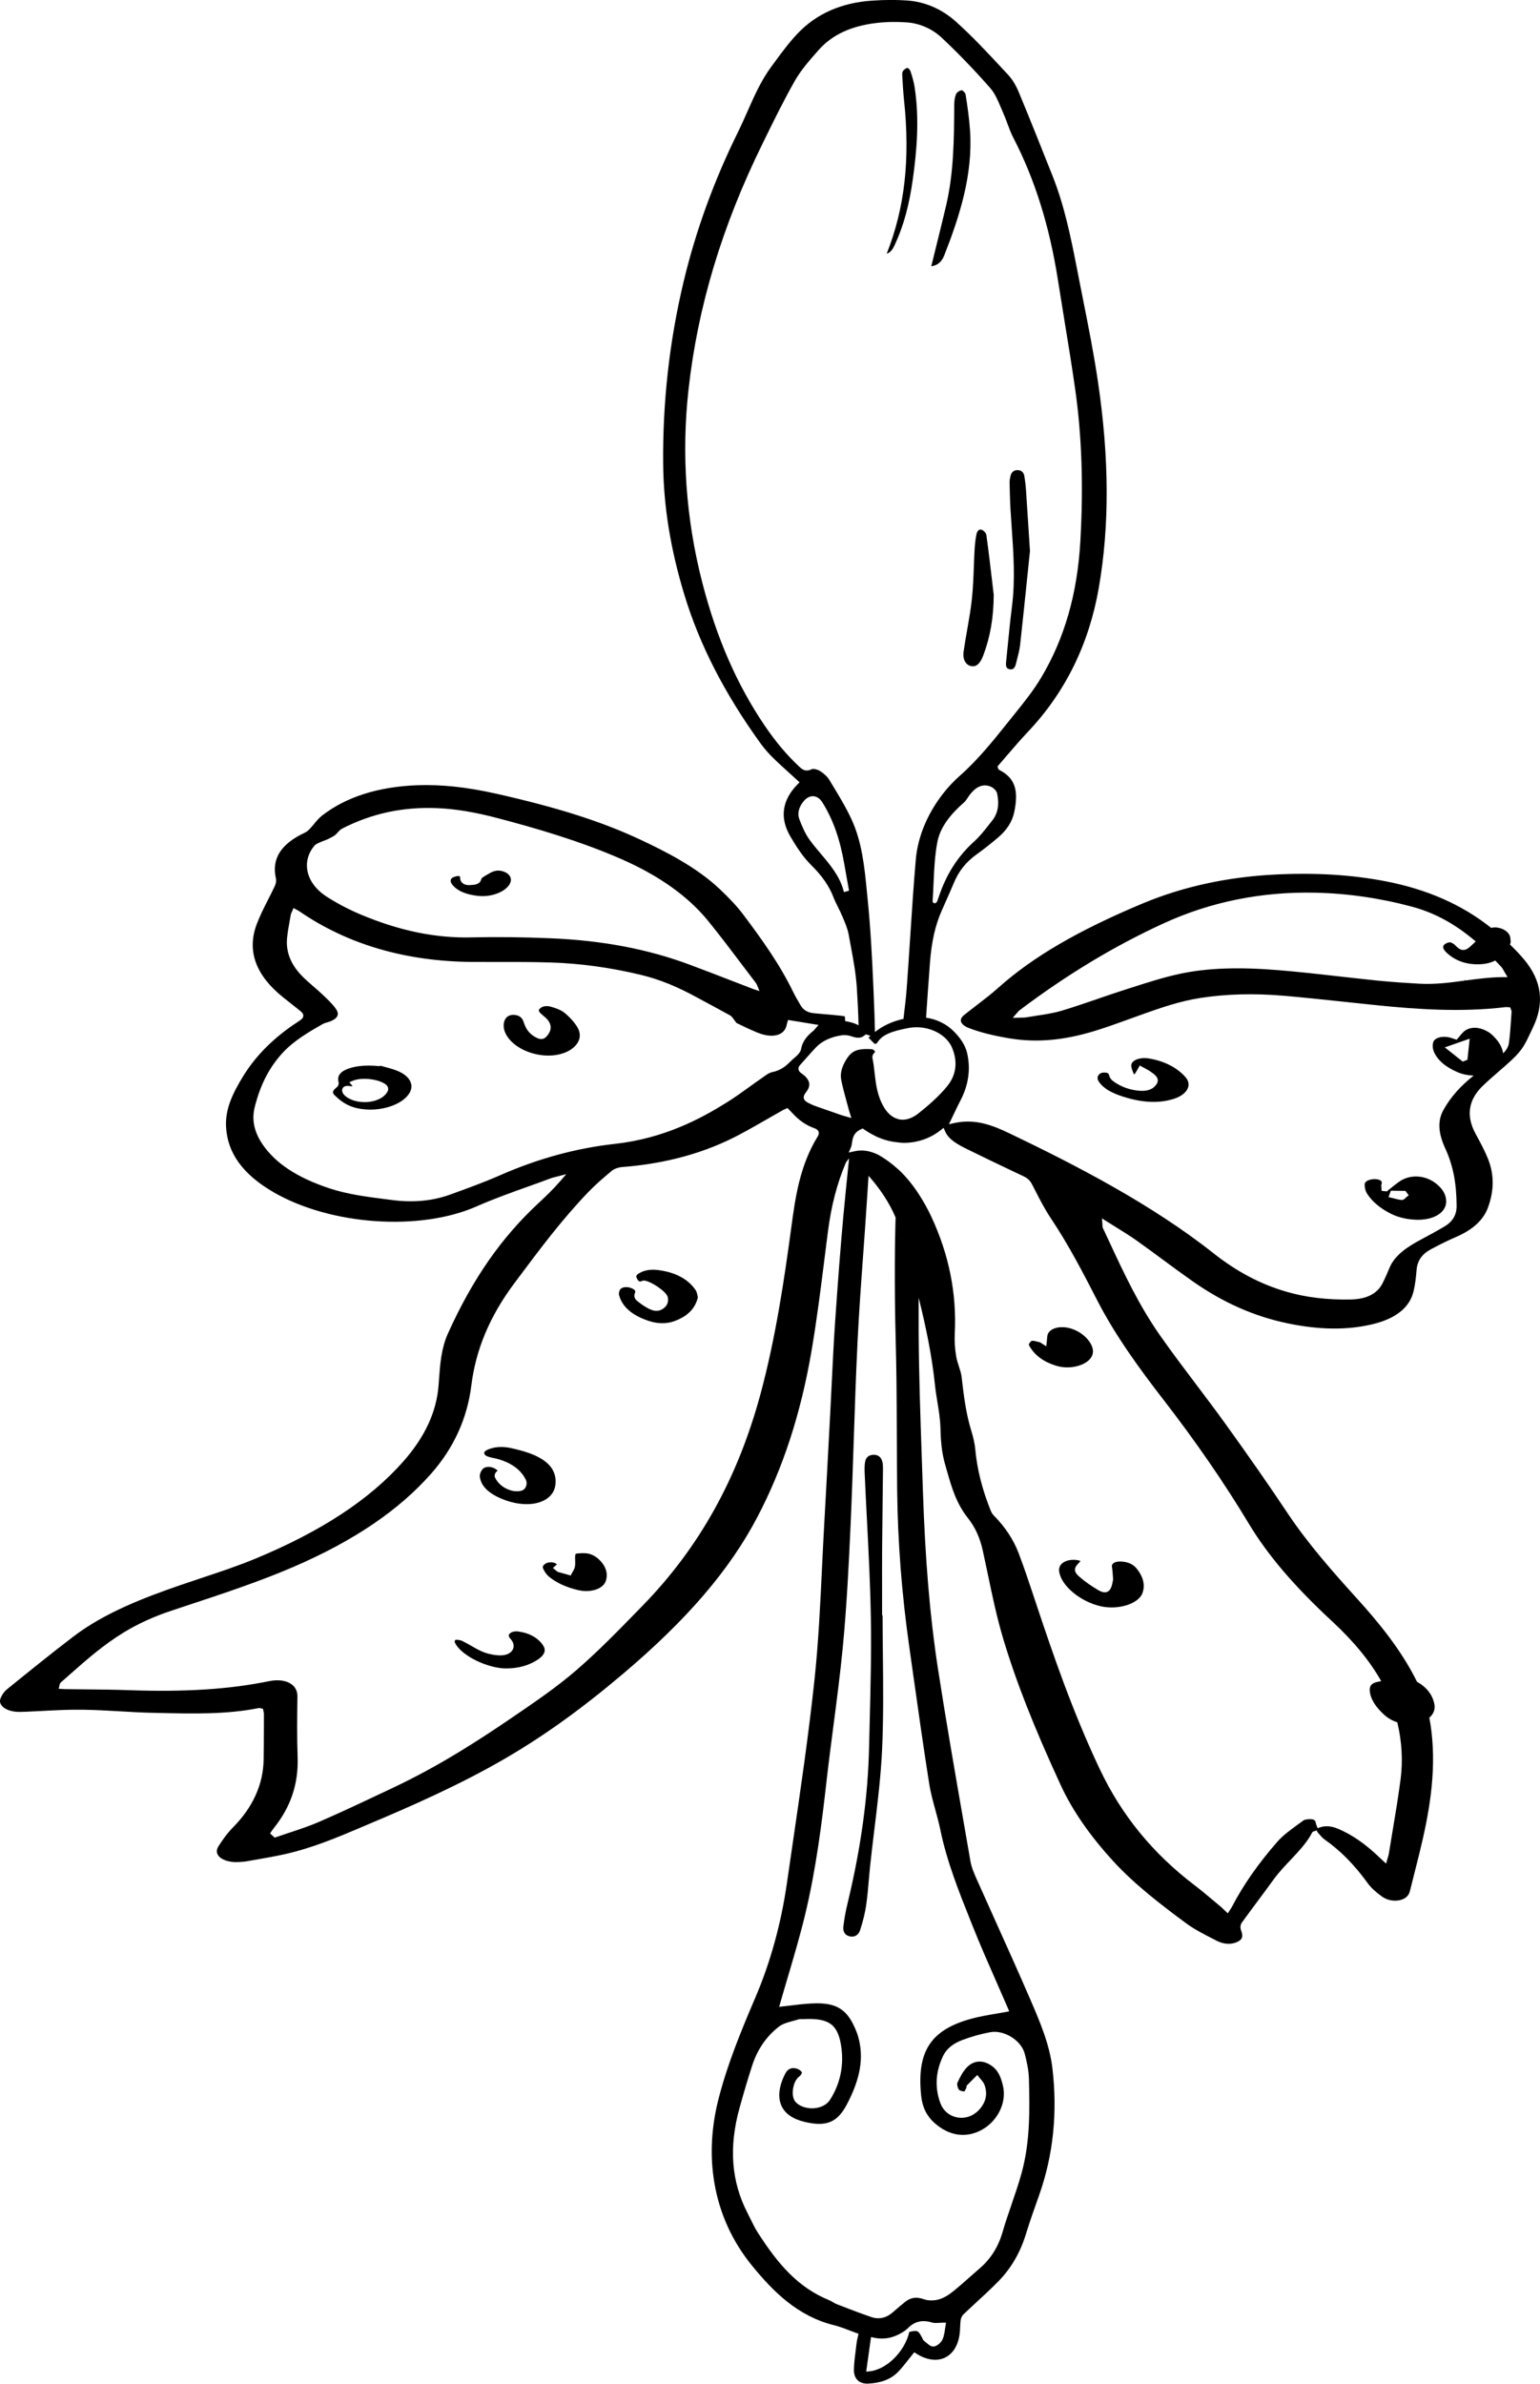 <?xml version="1.0" encoding="UTF-8"?>
<svg id="b" data-name="Layer 2" xmlns="http://www.w3.org/2000/svg" width="141.56" height="219.051" viewBox="0 0 141.56 219.051">
  <g id="c" data-name="Layer 1">
    <g>
      <path d="m89.164,11.942c-.082-1.163-.252-2.307-.407-3.274-.023-.138-.267-.369-.348-.373-.173.006-.45.186-.519.339-.116.257-.173.583-.175,1.029v.079c-.019,3.006-.038,6.116-.743,9.129-.309,1.317-.629,2.606-.966,3.97-.134.538-.268,1.079-.403,1.628.579-.083.96-.405,1.193-.998,1.402-3.571,2.659-7.439,2.369-11.529Z" stroke-width="0"/>
      <path d="m84.073,8.008c-.068-.438-.188-.899-.391-1.496-.038-.113-.209-.265-.269-.273-.118.01-.3.138-.412.293-.082.114-.067.361-.062.442.042.772.083,1.468.157,2.179.581,5.448.076,9.96-1.59,14.166.394-.138.569-.449.747-.828.806-1.728,1.336-3.674,1.671-6.127.334-2.454.612-5.367.149-8.356Z" stroke-width="0"/>
      <g>
        <path d="m92.846,61.506c.192.026.421-.013.538-.495.037-.157.078-.313.119-.471.108-.417.22-.846.268-1.27.246-2.225.474-4.447.695-6.597l.21-2.041-.1-1.549c-.088-1.378-.169-2.676-.259-3.973-.034-.497-.086-.948-.161-1.379-.058-.336-.276-.523-.618-.529h-.014c-.343,0-.559.188-.642.561-.043.198-.083.391-.078.576.018.83.036,1.684.086,2.522.032.535.07,1.071.107,1.605.166,2.369.336,4.819.028,7.244-.168,1.327-.301,2.682-.43,3.992l-.115,1.155c-.05.493.11.616.367.648Z" stroke-width="0"/>
        <path d="m89.261,61.208c.299.066.743.025,1.12-.969.642-1.683.957-3.509.963-5.583l-.143-1.216c-.164-1.408-.335-2.865-.535-4.291-.023-.163-.261-.418-.438-.468-.038-.011-.074-.016-.107-.016-.053,0-.098.012-.14.038-.106.065-.19.219-.227.412-.083.432-.139.893-.166,1.37-.031.534-.052,1.07-.071,1.604-.037.987-.076,2.007-.185,3.006-.102.929-.267,1.867-.426,2.773-.116.658-.237,1.339-.33,2.009-.098.695.176,1.231.686,1.33Z" stroke-width="0"/>
        <path d="m140.09,88.166c-.363-.435-.786-.882-1.286-1.367.022-.074.05-.147.064-.224-.005-.042-.007-.083-.011-.124l-.004-.043c-.008-.13-.017-.251-.05-.36-.13-.419-.634-.754-1.227-.815-.188-.021-.352-.002-.505.035-2.694-2.142-5.898-3.553-9.759-4.293-3.101-.594-6.411-.792-10.124-.607-4.375.221-8.465,1.115-12.156,2.658-5.903,2.467-10.111,4.922-13.242,7.724-.621.557-1.305,1.083-1.968,1.592-.34.259-.651.497-.954.738l-.082.064c-.126.1-.244.192-.322.283-.124.148-.168.294-.132.436.059.232.328.457.719.606,1.046.399,2.204.693,3.759.953,2.474.409,4.96.19,7.835-.688,1.089-.334,2.181-.731,3.145-1.081.408-.148.815-.297,1.223-.442,1.665-.589,3.387-1.199,5.307-1.501,2.381-.373,4.982-.439,7.722-.203,1.856.163,3.741.364,5.562.557l.558.06c.856.091,1.713.182,2.569.269,3.488.352,7.6.645,11.652.158.056-.008.114-.005.167.001l.269.014.06.167c.037.082.074.16.068.259-.019.251-.036.501-.052.75l-.005.06c-.046.683-.092,1.39-.191,2.083-.046.316-.25.641-.526.912-.088-.602-.445-1.192-1.084-1.761-.128-.115-.311-.231-.543-.343-.795-.384-1.59-.312-2.072.187-.109.112-.205.227-.307.351l-.269.315-.37-.122c-.068-.024-.133-.046-.199-.065-.466-.132-.983-.097-1.299.089-.163.095-.263.217-.298.365-.062.262-.041.553.06.801.319.783,1.055,1.429,2.19,1.916.468.202.978.294,1.481.317-1.183.921-2.127,1.976-2.784,3.162-.54.977-.485,2.101.176,3.536.711,1.542,1.031,3.167,1.041,5.273.005.826-.365,1.449-1.133,1.902-.625.369-1.327.758-2.142,1.19-1.147.609-2.387,1.389-2.881,2.57-.211.502-.42.992-.665,1.471-.485.941-1.463,1.435-2.91,1.467-2.183.04-4.129-.191-5.946-.723-2.36-.689-4.541-1.84-6.664-3.52-5.734-4.536-12.692-8.113-18.742-11.015-1.496-.716-3.12-1.384-5.058-.964l-.528.115.235-.489c.056-.115.11-.228.163-.34l.095-.197c.184-.388.359-.754.551-1.119.755-1.438.968-2.91.633-4.377-.161-.706-.599-1.406-1.301-2.081-.149-.143-.306-.273-.47-.391-.256-.186-.533-.335-.822-.46-.034-.015-.067-.032-.101-.047-.278-.113-.571-.194-.874-.251-.053-.01-.106-.019-.159-.027-.017-.003-.034-.006-.052-.009.113-1.675.232-3.35.358-5.043.143-1.911.48-3.422,1.063-4.752.133-.305.268-.609.403-.912.25-.558.498-1.117.732-1.68.443-1.069,1.115-1.917,2.053-2.592.636-.457,1.291-.97,2-1.568.809-.682,1.311-1.466,1.494-2.33.436-2.073.049-3.165-1.376-3.895-.076-.04-.095-.11-.108-.161-.005-.02-.012-.044-.022-.073l-.031-.085.06-.067c.281-.321.561-.647.84-.974.615-.716,1.251-1.455,1.915-2.157,3.412-3.607,5.597-8.045,6.494-13.193.992-5.687.971-11.871-.065-18.907-.382-2.602-.905-5.23-1.412-7.771-.167-.842-.335-1.683-.498-2.526-.61-3.154-1.203-5.986-2.281-8.695-1-2.516-2.034-5.118-3.091-7.661-.275-.659-.604-1.198-.98-1.6l-.605-.65c-1.343-1.442-2.731-2.933-4.225-4.264-1.282-1.144-2.827-1.808-4.47-1.921-.468-.032-.956-.049-1.457-.049-.573,0-1.166.022-1.773.064-2.8.191-5.092,1.203-6.812,3.006-.774.813-1.455,1.736-2.113,2.63l-.298.403c-.947,1.277-1.592,2.736-2.215,4.147-.276.624-.561,1.269-.869,1.893-2.199,4.446-3.884,9.08-5.003,13.772-1.298,5.435-1.928,11.06-1.873,16.717.037,3.909.676,7.848,1.952,12.043,1.4,4.596,3.689,9.06,6.999,13.644.336.466.722.912,1.145,1.325.534.521,1.1,1.032,1.647,1.527.226.204.451.408.676.615l.119.108-.114.114c-1.509,1.498-1.749,3.147-.713,4.898.535.904,1.135,1.843,1.887,2.586,1.01.996,1.665,1.943,2.061,2.977.121.317.279.632.43.935.131.262.267.533.381.809l.067.157c.205.49.419.995.514,1.52.053.289.107.579.161.868.25,1.327.507,2.698.592,4.062.066,1.066.13,2.218.157,3.405-.263-.146-.59-.264-1.031-.347l-.206-.041-.008-.208c-.004-.092-.008-.198-.023-.22-.031-.029-.228-.049-.436-.071-.558-.06-1.118-.109-1.676-.156l-.702-.064c-.57-.05-.98-.282-1.219-.686l-.091-.155c-.215-.363-.436-.736-.619-1.115-1.217-2.521-2.941-4.93-4.625-7.158-.522-.692-1.204-1.427-2.147-2.316-2.1-1.977-4.908-3.42-7.378-4.571-3.51-1.634-7.561-2.921-13.134-4.172-2.723-.612-5.02-.858-7.247-.782-3.613.134-6.566,1.075-8.777,2.793-.274.211-.483.465-.705.732l-.028.035c-.114.137-.229.274-.353.406-.12.128-.271.291-.491.393-2.203,1.026-3.075,2.4-2.664,4.2.062.273-.025.545-.109.724-.194.413-.403.828-.609,1.229l-.023.046c-.373.736-.759,1.498-1.041,2.262-.894,2.424-.062,4.676,2.472,6.693.455.363.911.725,1.37,1.085.306.244.471.375.46.599-.01.226-.2.351-.491.539-2.153,1.4-3.832,3.059-4.993,4.931-1.025,1.656-1.693,3.085-1.62,4.686.112,2.434,1.543,4.415,4.375,6.053,5.249,3.035,13.449,3.602,18.67,1.293,1.512-.669,3.141-1.252,4.717-1.816.737-.264,1.442-.516,2.136-.777.126-.046.261-.078.391-.108l.984-.255-.557.645c-.653.752-1.371,1.437-1.987,2.009-3.434,3.183-6.082,6.995-8.336,11.997-.61,1.349-.717,2.825-.82,4.251l-.035.483c-.188,2.472-1.261,4.781-3.281,7.058-3.079,3.471-7.502,6.374-13.524,8.876-1.598.664-3.308,1.232-4.961,1.782-.642.213-1.283.426-1.92.646-3.456,1.187-7.041,2.581-9.848,4.716-2.084,1.587-4.117,3.234-6.082,4.827l-.048.04c-.256.205-.468.498-.599.826-.086.213-.068.423.052.609.233.364.802.61,1.485.644.221.011.45.002.67-.007h.047c.471-.019.944-.043,1.417-.067l.357-.019c1.135-.059,2.306-.12,3.494-.102,1.106.013,2.233.077,3.323.139l.086.005c1.073.064,2.04.119,3.011.139l.678.016c3.043.07,6.171.14,9.091-.447.08-.019.145.001.188.013.016.005.028.008.043.011l.179.038.034.168c.004.02.008.035.012.05.02.072.04.15.04.238l-.002,1.208c-.002.984-.005,1.997-.023,2.992-.038,2.294-.988,4.396-2.823,6.249-.547.552-.975,1.178-1.321,1.717-.184.287-.206.555-.07.795.251.435.999.713,1.872.669.257-.011.531-.028.794-.073.285-.05.569-.101.855-.15.822-.143,1.754-.305,2.628-.499,2.566-.575,4.855-1.548,7.069-2.488l.797-.339c3.83-1.614,8.291-3.581,12.338-5.933,3.609-2.095,7.08-4.586,10.923-7.841,5.868-4.966,9.785-9.537,12.327-14.39,2.363-4.513,3.991-9.507,4.976-15.272.49-2.871.852-5.771,1.204-8.576l.071-.565c.078-.621.156-1.24.237-1.861.303-2.344.839-4.396,1.639-6.277.035-.08.086-.139.131-.191.017-.019.031-.038.048-.059l.122-.158c-.179,1.728-.364,3.514-.526,5.272-.262,2.88-.508,6.053-.776,9.988-.115,1.695-.199,3.422-.28,5.092-.041.85-.082,1.7-.127,2.55l-.12,2.273c-.144,2.728-.288,5.455-.444,8.183-.082,1.411-.149,2.823-.216,4.234-.162,3.408-.329,6.932-.699,10.38-.535,5.003-1.277,10.07-1.995,14.971-.18,1.225-.359,2.45-.535,3.676-.538,3.729-1.515,7.267-2.905,10.517-1.303,3.046-2.538,6.041-3.36,9.219-.692,2.675-.826,5.301-.4,7.807.483,2.832,1.66,5.406,3.501,7.649,1.907,2.323,4.136,4.587,7.499,5.422.497.122.982.31,1.45.49.222.085.445.17.671.25l.127.046-.029.132c-.017.082-.036.16-.053.235-.036.155-.071.3-.088.442-.026.227-.055.454-.085.682-.077.597-.157,1.215-.169,1.82-.007.402.112.735.346.962.229.222.57.321.94.311,1.22-.059,2.129-.413,2.778-1.084.339-.349.636-.729.952-1.131.145-.186.293-.375.447-.562l.089-.108.115.078c.926.618,1.896.779,2.66.437.746-.334,1.239-1.099,1.387-2.153.031-.217.042-.445.052-.665.008-.208.018-.415.043-.622.02-.169.102-.406.267-.562.4-.382.808-.758,1.215-1.135.67-.616,1.361-1.253,2.005-1.911,1.154-1.179,2-2.636,2.518-4.33.336-1.103.729-2.209,1.109-3.278l.092-.263c1.305-3.661,1.718-7.6,1.231-11.707-.265-2.222-1.173-4.323-2.051-6.356l-.017-.038c-1.01-2.339-2.075-4.701-3.105-6.987-.591-1.311-1.181-2.622-1.765-3.935l-.023-.05c-.232-.526-.473-1.069-.57-1.634-.206-1.196-.414-2.39-.623-3.585-.806-4.631-1.64-9.418-2.369-14.142-.73-4.717-1.169-9.928-1.382-16.396-.032-.994-.067-1.988-.101-2.982-.131-3.763-.265-7.654-.287-11.482-.006-1.068-.004-2.141-.002-3.214.666,2.662,1.228,5.353,1.502,8.035.053.521.139,1.047.222,1.555.122.737.261,1.572.281,2.386.026,1.078.098,2.237.444,3.407l.169.591c.412,1.439.837,2.925,1.904,4.27.674.849,1.113,1.81,1.381,3.027.133.609.262,1.217.389,1.826l.064.306c.412,1.971.837,4.01,1.435,5.997,1.179,3.922,2.802,8.05,5.263,13.383,1.075,2.33,2.66,4.626,4.848,7.017,1.968,2.149,4.488,4.068,6.694,5.697.718.531,1.602.986,2.458,1.425l.336.173c.65.334,1.325.377,1.903.11.463-.213.561-.507.349-1.051-.097-.247-.071-.532.067-.724.439-.606.887-1.209,1.334-1.812l.122-.164c.495-.664.988-1.329,1.471-1.995.453-.625,1.005-1.209,1.54-1.774.752-.796,1.521-1.611,1.988-2.513.031-.062.101-.139.247-.152l.175-.06.076.157c.072.077.14.156.206.235.139.162.271.316.439.433,1.482,1.043,2.747,2.327,3.985,4.039.279.385.714.792,1.297,1.211.46.331,1.088.457,1.635.334.382-.086.672-.28.819-.544.078-.14.118-.301.161-.472h0s.023-.089.023-.089c.078-.301.152-.605.228-.906l.017-.07c.076-.307.152-.615.231-.922.891-3.474,1.744-7.189,1.556-11.052-.049-1.005-.155-1.891-.316-2.712.363-.323.553-.735.472-1.203-.155-.897-.73-1.614-1.607-2.103-1.445-2.954-3.649-5.587-5.456-7.582-2.231-2.462-4.565-5.1-6.429-7.895-1.694-2.54-3.568-5.234-5.732-8.237-.832-1.156-1.699-2.307-2.665-3.585-1.12-1.483-2.277-3.015-3.347-4.543-1.962-2.802-3.342-5.771-4.677-8.642-.193-.417-.378-.815-.565-1.211-.04-.088-.04-.166-.04-.234-.001-.059-.002-.091-.005-.13l-.037-.521.443.281c.307.197.61.383.904.565.575.357,1.227.76,1.819,1.179.792.562,1.56,1.126,2.408,1.753.93.687,1.843,1.358,2.781,2.016,2.77,1.94,5.604,3.197,8.666,3.842,2.968.623,5.55.648,7.899.076,2.115-.519,3.369-1.536,3.722-3.024.154-.636.221-1.309.28-1.998.071-.798.503-1.417,1.285-1.838.84-.454,1.604-.827,2.334-1.143,1.563-.675,2.526-1.568,2.947-2.73.568-1.57.564-3.031-.011-4.465-.295-.74-.699-1.484-1.09-2.203l-.048-.09c-.888-1.634-.669-3.112.652-4.392.448-.433.926-.849,1.457-1.31l.073-.064c.367-.318.746-.647,1.101-.977.495-.463.838-.852,1.077-1.226.267-.415.479-.868.683-1.305l.035-.074c.06-.13.121-.259.184-.388,1.096-2.263.832-4.32-.809-6.287Zm-1.974,1.628c-1.183.012-2.322.164-3.423.312l-.064-.146.02.152c-1.347.182-2.742.369-4.184.287-1.081-.062-2.497-.151-3.883-.292-1.097-.112-2.21-.238-3.292-.36l-.14-.016c-1.85-.209-3.747-.423-5.615-.576-3.695-.307-6.574-.2-9.064.331-1.489.319-2.922.779-4.31,1.223l-.672.215c-.852.27-1.706.563-2.531.848l-.037.013c-1.083.372-2.203.756-3.336,1.097-.73.216-1.532.339-2.307.456-.322.049-.642.098-.958.154-.126.022-.259.024-.394.022l-.833.019.474-.541c.049-.059.086-.104.144-.146,4.365-3.29,8.699-5.903,13.248-7.992,4.326-1.988,9.036-2.929,13.949-2.82,2.982.066,5.981.502,8.912,1.293,2.644.714,4.5,2.067,5.832,3.186-.172.167-.347.331-.51.477-.571.514-.953.328-1.382-.132-.116-.126-.367-.265-.479-.265-.199.001-.443.13-.522.219-.079.086-.264.292.233.75.814.755,1.864,1.111,3.115,1.044.489-.023.944-.145,1.343-.334l.017.018c.17.181.341.364.517.544.11.116.179.245.24.359.032.06.07.126.114.199l.241.4-.465.002Zm-3.226,7.594l-.431.168-1.65-1.306,2.286-.8-.205,1.938Zm-43.689-21.976c-.103.128-.205.259-.307.39-.405.515-.821,1.048-1.317,1.496-1.521,1.371-2.593,3.041-3.278,5.107-.048.145-.101.291-.157.433-.026.065-.078.097-.109.118l-.077.062-.193-.073-.036-.119c.038-.551.062-1.095.086-1.638.055-1.257.113-2.556.351-3.809.303-1.593,1.534-2.831,2.435-3.623.14-.124.249-.286.363-.459.077-.115.154-.232.241-.337.587-.716,1.189-.941,1.844-.682.249.097.552.369.611.639.219,1.023.068,1.839-.456,2.495Zm-13.625,6.567l-.041-.15c-.355-1.324-1.234-2.365-2.084-3.371-.339-.401-.689-.815-1.004-1.244-.424-.577-.711-1.255-.958-1.899-.215-.562-.07-1.16.42-1.728.237-.273.521-.42.807-.42.02,0,.042,0,.064.002.311.024.599.222.809.559.976,1.554,1.617,3.354,2.018,5.667.095.544.192,1.088.289,1.63l.149.825-.469.128Zm.688-6.706c-.514-1.108-1.168-2.184-1.801-3.224l-.225-.372c-.18-.297-.484-.589-.856-.822-.25-.155-.628-.235-.774-.164-.532.257-.826.05-1.124-.225-1.139-1.06-2.184-2.299-3.195-3.79-2.557-3.77-4.436-8.082-5.745-13.185-1.489-5.805-1.913-11.746-1.258-17.659.843-7.618,3.067-15.016,6.8-22.615l.247-.504c.863-1.759,1.755-3.577,2.745-5.31.545-.957,1.3-1.815,2.03-2.646l.122-.138c1.237-1.409,2.981-2.229,5.332-2.506.896-.107,1.84-.125,2.806-.054,1.19.089,2.328.592,3.208,1.418,1.506,1.415,3,2.967,4.442,4.607.433.495.699,1.121.954,1.728.073.172.145.345.222.513.15.333.277.678.401,1.013.158.431.322.876.535,1.286,1.994,3.847,3.342,8.148,4.123,13.15.191,1.217.39,2.435.588,3.652.335,2.048.681,4.166.98,6.255.621,4.334.779,8.938.485,14.074-.277,4.817-1.451,8.905-3.591,12.499-.717,1.208-1.624,2.333-2.502,3.422l-.546.68c-1.351,1.689-2.747,3.436-4.434,4.93-1.361,1.205-2.467,2.731-3.201,4.416-.462,1.065-.755,2.19-.848,3.254-.208,2.402-.367,4.849-.522,7.217-.102,1.562-.204,3.125-.319,4.687-.056.753-.148,1.513-.235,2.247-.02.172-.038.348-.059.522-.003,0-.006,0-.008.002-1.052.238-1.907.643-2.616,1.211-.024-1.313-.078-2.624-.134-3.91l-.018-.421c-.109-2.521-.25-5.224-.522-7.911l-.068-.69c-.219-2.229-.444-4.536-1.419-6.633Zm-49.393,2.472c.124-.154.319-.239.508-.322l.046-.019c.03-.013.061-.026.09-.04.096-.046.194-.08.294-.116.079-.028.16-.056.233-.09.202-.092.402-.194.615-.316.088-.048.161-.113.216-.163.049-.046.096-.098.142-.149.133-.15.265-.299.466-.402,2.711-1.379,5.556-1.993,8.686-1.864,1.67.066,3.447.36,5.595.923,3.267.86,7.519,2.067,11.432,3.794,3.413,1.504,6.065,3.398,7.882,5.627,1.06,1.3,2.075,2.644,3.055,3.941l.042.056c.431.571.862,1.142,1.298,1.711.059.077.094.156.112.199l.231.559-.546-.175c-.61-.234-1.213-.467-1.816-.701-1.317-.509-2.678-1.035-4.04-1.543-3.845-1.436-8.025-2.232-12.774-2.431-2.582-.108-4.93-.136-7.177-.084-3.383.098-6.757-.607-10.312-2.103-1.081-.455-2.121-1-3.094-1.621-1.014-.647-1.657-1.522-1.808-2.462-.127-.783.089-1.548.627-2.209Zm17.051,30.275c-1.43.628-2.959,1.183-4.439,1.719l-.114.041c-1.118.407-2.335.613-3.62.613-.551,0-1.119-.038-1.689-.114l-.629-.08c-1.729-.221-3.512-.449-5.186-1.008-2.916-.972-4.909-2.282-6.093-4.006-.791-1.155-1.032-2.283-.737-3.452.531-2.103,1.371-3.713,2.645-5.066.959-1.02,2.256-1.796,3.613-2.566.124-.07.257-.109.406-.151l.06-.017c.474-.138.797-.358.886-.603.062-.175.016-.378-.138-.605-.282-.417-.705-.82-1.113-1.21l-.112-.106c-.246-.235-.514-.466-.776-.693l-.041-.035c-.366-.317-.744-.645-1.084-.993-1.03-1.051-1.492-2.216-1.375-3.464.05-.533.145-1.065.238-1.579.037-.203.071-.39.103-.58.014-.092.054-.173.089-.244l.167-.376.343.188c.073.037.126.066.173.097,4.433,3.053,9.782,4.622,15.903,4.667.804.006,1.611.007,2.418.004,1.476-.005,3.148-.004,4.785.047,2.723.082,5.517.465,8.302,1.137,1.704.409,3.333,1.07,5.283,2.141.414.226.832.45,1.25.675l.208.112c.483.259.965.52,1.442.785.16.089.255.226.324.325.034.047.054.078.079.106.038.046.073.095.108.145.05.072.089.127.132.149.51.251,1.189.579,1.902.872.827.34,1.596.375,2.105.094.313-.173.514-.462.579-.837.01-.059.028-.115.042-.161l.076-.263,2.805.46-.31.357c-.037.049-.091.12-.169.182-.658.521-1.025,1.064-1.121,1.66-.036.219-.182.397-.318.547-.084.097-.184.179-.28.259-.073.061-.137.113-.193.168l-.109.107c-.439.432-.893.878-1.768,1.059-.268.055-.508.228-.74.396l-.178.127c-.373.256-.736.517-1.099.779l-.067.048c-.633.456-1.348.974-2.089,1.436-2.417,1.507-5.769,3.302-10.277,3.803-3.596.401-7.063,1.349-10.6,2.902Zm29.252-3.598c-1.672,2.689-2.079,5.716-2.438,8.386-.629,4.656-1.418,10.058-2.824,15.275-2.097,7.77-5.639,14.134-10.828,19.454l-.466.479c-1.776,1.824-3.611,3.71-5.64,5.467-1.753,1.519-3.793,2.911-5.765,4.257l-.203.138c-3.003,2.047-6.644,4.411-10.892,6.412l-1.129.532c-1.845.872-3.754,1.772-5.682,2.608-.863.376-1.831.694-2.684.976l-.124.04c-.367.122-.736.244-1.097.372l-.148.052-.429-.387.188-.275c.055-.079.098-.143.149-.205,1.564-1.941,2.283-4.08,2.196-6.537-.065-1.809-.042-3.64-.02-5.411v-.175c.007-.427-.157-.79-.473-1.051-.48-.395-1.252-.519-2.118-.341-3.638.749-7.693,1.01-12.8.833-1.396-.05-2.835-.065-4.104-.077-.624-.006-1.25-.012-1.874-.022-.04-.001-.077-.004-.12-.006l-.457-.029.08-.31c.008-.071.022-.186.12-.271.275-.239.546-.479.818-.72,1.514-1.34,3.079-2.724,4.985-3.885,1.291-.785,2.746-1.449,4.326-1.974l1.454-.483c3.297-1.09,6.705-2.217,9.847-3.574,5.524-2.39,9.65-5.189,12.617-8.556,2.073-2.354,3.314-5.077,3.687-8.095.409-3.315,1.708-6.398,3.974-9.423l.421-.562c1.95-2.608,3.967-5.304,6.373-7.804.651-.676,1.381-1.3,2.135-1.933.221-.186.603-.324.974-.354,3.997-.304,7.61-1.301,10.742-2.964.951-.504,1.875-1.036,2.77-1.55l.375-.215c.295-.169.591-.337.888-.505.04-.022.08-.041.134-.064l.275-.125.265.276c.089.09.174.178.257.267.588.629,1.196,1.041,1.91,1.298.163.056.36.148.427.342.046.128.022.27-.071.419Zm2.455-1.86c-.109-.03-.197-.055-.281-.084-.7-.241-1.399-.485-2.097-.732l-.083-.029c-.213-.074-.419-.146-.61-.24-.353-.169-.607-.292-.668-.535-.055-.228.092-.426.25-.638.198-.267.279-.527.24-.772-.05-.303-.286-.603-.698-.89-.072-.05-.263-.182-.285-.394-.019-.18.086-.316.168-.402.19-.205.373-.414.557-.623l.094-.107c.253-.286.514-.582.788-.867.57-.597,1.388-.975,2.429-1.121.245-.026.581.012.842.106.249.091.464.132.652.125.174-.006.324-.051.45-.142l.185-.133.018.019-.011-.06.445.142-.179.175.557.562c.022.004.029-.004.046-.004.105.004.158-.031.205-.107.158-.261.393-.491.659-.647.462-.272,1.028-.448,1.639-.578.325-.07.643-.146,1.007-.174.379-.03.755-.003,1.114.069,1.114.223,2.064.895,2.447,1.786.552,1.294.397,2.525-.447,3.556-.61.749-1.407,1.505-2.407,2.304-.088.07-.166.138-.257.209-.58.45-1.165.633-1.731.532-.026-.005-.051-.019-.077-.025-.514-.122-.97-.484-1.319-1.066-.63-1.049-.755-2.13-.875-3.176l-.013-.107-.029-.255c-.03-.252-.06-.511-.109-.766l-.017-.082c-.039-.157-.11-.468.205-.694.005-.003.006-.008.011-.011-.002-.007-.008-.016-.01-.023-.014-.039-.031-.082-.056-.127-.012-.011-.095-.059-.134-.083l-.06-.035c-.542-.034-.947-.021-1.271.055-.521.122-.833.411-1.157.95-.401.666-.54,1.268-.425,1.839.132.658.316,1.328.477,1.919.074.27.148.54.219.809.013.052.029.103.049.167l.18.583-.625-.179Zm9.302,111.063c-.026.139-.047.277-.066.413-.047.33-.091.641-.221.933-.134.303-.522.651-.838.664h-.019c-.231,0-.436-.176-.634-.348-.074-.064-.149-.127-.222-.179-.056-.042-.08-.098-.097-.136-.418-.825-.436-.855-1.246-.686-.427,1.86-2.171,3.548-3.779,3.64l-.186.011.444-3.174.163.037c1.094.253,2.053.034,3.085-.712l.012-.061.073-.016c.613-.68,1.366-.868,2.3-.576.17.052.385.04.635.024.137-.008.285-.017.444-.017h.186l-.035.182Zm-1.521-49.722c.128.806.349,1.615.564,2.398.167.607.339,1.237.467,1.863.591,2.88,1.7,5.657,2.772,8.343l.22.551c.682,1.71,1.437,3.426,2.168,5.086.329.748.658,1.496.981,2.245.053.121.102.243.113.27l.072.173-.185.036c-.353.067-.707.127-1.06.187-.746.127-1.518.258-2.247.459-3.734,1.025-5.023,3.012-4.598,7.089.108,1.04.51,1.855,1.228,2.491,1.329,1.178,2.845,1.412,4.278.664,1.513-.794,2.378-2.546,2.012-4.076-.154-.646-.355-1.315-.953-1.779-.796-.616-1.658-.606-2.31.024-.403.391-.676.935-.92,1.46-.062.136,0,.441.131.638.058.086.295.166.486.166.01,0,.019-.001.028-.001.007-.017.077-.148.115-.219.023-.044.046-.086.068-.125-.008-.07-.014-.151.048-.216.234-.243.473-.48.712-.717l.235-.233.106.14c.055.072.116.143.178.213.149.17.303.347.381.561.309.846.116,1.657-.555,2.344-.539.551-1.298.788-2.017.63-.699-.15-1.243-.628-1.492-1.311-.525-1.436-.437-2.895.261-4.338.316-.653.906-1.133,1.804-1.467.834-.31,1.681-.546,2.516-.7,1.27-.238,2.845.736,3.173,1.958.172.646.372,1.498.393,2.364.061,2.65.131,5.652-.657,8.553-.271.999-.615,1.995-.946,2.961-.283.825-.576,1.678-.822,2.527-.397,1.375-1.09,2.47-2.115,3.348-.299.258-.595.52-.891.782-.49.435-.998.884-1.518,1.305-.466.378-.893.622-1.306.746-.455.136-1.005.134-1.395-.004-.684-.245-1.219-.169-1.729.238-.346.274-.684.568-1.012.852l-.133.116c-.412.358-.863.54-1.33.54-.206,0-.415-.036-.625-.108-.966-.329-1.933-.701-2.868-1.063l-.313-.121c-.133-.05-.253-.122-.37-.193-.103-.062-.202-.121-.304-.162-2.907-1.178-4.734-3.336-6.584-6.214-.263-.409-.478-.85-.686-1.276-.09-.184-.179-.367-.273-.547-1.489-2.895-1.725-6.053-.723-9.655.441-1.587.8-2.791,1.165-3.904.483-1.473,1.305-2.668,2.446-3.551.352-.274.82-.4,1.273-.521.169-.046.34-.091.502-.145.121-.038.247-.037.363-.032.049.002.098.002.148,0,2.376-.112,3.194.509,3.471,2.688.216,1.698-.154,3.34-1.07,4.751-.275.424-.82.706-1.456.754-.675.048-1.334-.172-1.702-.586-.199-.225-.287-.619-.239-1.083.054-.533.276-1.016.563-1.228.149-.11.275-.307.264-.379-.013-.085-.179-.249-.365-.327-.469-.193-.904-.061-1.126.354-.612,1.138-.75,2.209-.389,3.015.324.725,1.041,1.226,2.127,1.486,1.987.474,3.006.061,3.879-1.588,1.274-2.414,1.593-4.354,1.036-6.291-.04-.139-.094-.276-.146-.412-.754-1.919-1.67-2.605-3.628-2.605-.172,0-.351.005-.538.016-.663.036-1.313.114-1.944.191-.264.031-.522.062-.767.089l-.227.024.062-.219c.235-.827.483-1.662.731-2.502.549-1.858,1.118-3.781,1.582-5.704,1.018-4.21,1.549-8.512,1.967-12.212.196-1.734.425-3.492.647-5.192.309-2.364.628-4.809.86-7.219.366-3.829.556-7.674.718-11.284.116-2.587.204-5.22.289-7.766.098-2.931.2-5.962.345-8.941.132-2.722.331-5.484.526-8.155.113-1.57.227-3.141.328-4.712.053-.82.107-1.639.161-2.458,1.051,1.18,1.899,2.453,2.486,3.827-.005.202-.011.412-.017.613-.067,2.48-.059,4.972-.044,6.864.01,1.301.042,2.624.072,3.905.028,1.155.055,2.31.068,3.466.019,1.788.028,3.577.035,5.364.007,1.59.013,3.179.029,4.767.047,4.752.423,9.633,1.118,14.509l.365,2.58c.461,3.268.939,6.646,1.462,9.961Zm21.478-35.353c2.988,3.855,5.646,7.71,7.899,11.457,1.744,2.904,4.186,5.764,7.684,9.003,1.981,1.836,3.46,3.646,4.491,5.478l-.313.063c-.558.11-.779.36-.737.837.065.725.502,1.447,1.337,2.204.353.321.763.538,1.195.686.414,1.737.526,3.499.297,5.257-.211,1.604-.481,3.227-.743,4.796l-.032.19c-.102.611-.204,1.221-.303,1.832-.016.095-.042.185-.076.3-.017.054-.036.115-.056.186l-.118.419-.818-.762c-.741-.686-1.762-1.556-3.096-2.21-.68-.334-1.352-.615-2.144-.364l-.245.078-.084-.241c-.006-.018-.013-.032-.019-.047-.023-.054-.044-.109-.052-.176-.024-.217-.144-.33-.378-.355-.31-.032-.66.032-.756.106-.155.115-.315.229-.473.345-.695.503-1.413,1.024-1.926,1.609-1.776,2.033-3.142,3.99-4.177,5.981-.03.061-.071.124-.125.203l-.258.405-.401-.382c-.096-.095-.176-.174-.265-.246-.223-.186-.443-.37-.662-.553-.52-.437-1.107-.933-1.702-1.384-3.868-2.945-6.727-6.44-8.738-10.686-2.458-5.19-4.251-10.397-5.876-15.286l-.174-.523c-.442-1.329-.898-2.702-1.415-4.057-.477-1.241-1.239-2.396-2.268-3.435-.163-.164-.251-.352-.309-.496-.777-1.941-1.235-3.771-1.403-5.596-.047-.501-.164-1.047-.37-1.719-.497-1.611-.688-3.243-.873-4.821l-.013-.119c-.036-.312-.144-.644-.249-.963-.088-.269-.198-.605-.252-.932-.119-.729-.162-1.43-.128-2.083.19-3.664-.534-7.275-2.151-10.732-.348-.744-.713-1.388-1.096-1.987-.567-.887-1.183-1.655-1.907-2.338-.049-.046-.108-.088-.158-.133-.415-.372-.885-.731-1.42-1.065-.36-.226-.705-.368-1.052-.46-.475-.126-.951-.144-1.462-.031l-.407.091-.095.021.122-.287.079-.186c.058-.137.082-.283.107-.46.06-.405.136-.905.843-1.219l.14-.06.122.088c.216.155.436.282.656.408.776.443,1.584.697,2.438.779.169.016.335.044.508.046h.089c.521.001,1.002-.079,1.466-.208.662-.185,1.283-.49,1.883-.959l.27-.213.136.317c.341.808,1.282,1.274,2.112,1.684,1.377.681,2.799,1.358,4.173,2.012l.962.456c.438.209.632.496.774.776l.2.391c.454.89.923,1.809,1.502,2.677,1.671,2.502,2.993,5.075,4.272,7.561,1.692,3.294,3.992,6.415,6.018,9.033Z" stroke-width="0"/>
        <path d="m81.128,148.444h-.043l-.002-2.057c-.002-1.411-.005-2.821.005-4.232.01-1.401.026-2.803.044-4.206.012-.981.024-1.962.034-2.941.002-.216,0-.465-.059-.686-.108-.42-.373-.632-.789-.632h-.028c-.414.008-.686.228-.762.617-.07.343-.061.708-.046,1.084.061,1.395.133,2.79.205,4.186.151,2.959.31,6.02.363,9.033.056,3.166-.025,6.386-.103,9.5-.02.813-.041,1.626-.059,2.438-.103,4.562-.746,9.237-1.962,14.29-.202.839-.329,1.536-.4,2.192-.038.353.035.797.598.914.638.125.876-.37.946-.592.281-.882.457-1.618.556-2.317.106-.743.172-1.507.235-2.244.038-.445.077-.891.124-1.335.119-1.125.258-2.267.393-3.371.292-2.394.593-4.871.706-7.31.133-2.893.102-5.844.072-8.699-.013-1.211-.026-2.423-.028-3.634Z" stroke-width="0"/>
        <path d="m46.192,137.763c1.48.6,2.994.617,3.951.041.534-.317.85-.795.914-1.379.145-1.351-.702-2.317-2.593-2.952-.441-.146-.928-.277-1.489-.4-.686-.15-1.317-.136-1.875.043-.627.199-.598.37-.585.453.04.222.407.322.78.405l.124.024c.064.011.131.024.197.041,1.365.355,2.283,1.02,2.733,1.976.131.28.041.741-.273.915-.257.144-.749.136-1.078.042-.69-.196-1.204-.605-1.489-1.184-.107-.215.016-.478.196-.605.018-.013.032-.025.042-.034-.018-.023-.054-.059-.124-.11-.206-.154-.467-.241-.714-.241-.245,0-.453.084-.569.232-.169.216-.256.472-.231.683.103.843.804,1.533,2.083,2.052Z" stroke-width="0"/>
        <path d="m63.928,118.532c-.708-1.016-1.876-1.63-3.472-1.824h-.001c-.695-.088-1.318.037-1.791.352-.185.124-.244.24-.052.539.101.157.193.217.444.102.098-.041.186-.022.237-.011.563.083,1.973.986,2.094,1.526.106.486-.121.915-.61,1.148-.515.247-1.034-.037-1.311-.191-.37-.204-.69-.455-.954-.674-.175-.146-.247-.421-.164-.627.048-.114.058-.199.029-.261-.024-.055-.109-.161-.411-.265-.126-.043-.264-.066-.397-.066-.264,0-.487.089-.57.228-.096.162-.133.351-.096.492.279,1.085,1.207,1.892,2.759,2.396.815.265,1.624.269,2.333.008,1.205-.443,1.891-1.133,2.156-2.172-.012-.05-.024-.107-.035-.164-.034-.175-.072-.375-.186-.538Z" stroke-width="0"/>
        <path d="m47.69,149.931c-.371-.055-.686.022-.851.208-.065.074-.163.184.094.472.274.303.352.648.214.95-.158.351-.587.561-1.147.561h-.04c-.532-.01-1.132-.137-1.611-.339-.375-.16-.716-.357-1.046-.546-.289-.166-.556-.319-.831-.45-.143-.067-.37-.098-.509-.098-.05,0-.089.005-.108.012-.036.019-.077.157-.053.214.444,1.06,2.566,2.221,4.365,2.392,1.28.078,2.473-.227,3.365-.868.842-.603.473-1.119.353-1.289-.473-.663-1.232-1.083-2.196-1.216Z" stroke-width="0"/>
        <path d="m54.117,142.779c-.366-.085-.82-.046-1.173-.005-.002.01-.064.096-.07.145-.017.138-.012.287-.006.445.006.178.012.371-.012.562-.026.197-.127.367-.209.503l-.018.032c-.025.043-.05.086-.072.128l-.094.194-.625-.175c-.174-.048-.347-.097-.52-.148-.085-.025-.14-.076-.185-.115-.022-.022-.04-.037-.064-.056l-.247-.202.243-.206c.098-.083.122-.128.127-.139-.01.013-.037-.025-.11-.07-.109-.066-.274-.104-.451-.104-.174,0-.34.037-.455.102-.243.143-.329.299-.255.466.15.331.33.58.549.759.689.563,1.593.977,2.687,1.231,1.147.268,2.298-.121,2.53-.843.232-.72-.012-1.429-.705-2.046-.19-.169-.515-.378-.864-.459Z" stroke-width="0"/>
        <path d="m98.815,144.264c-.008-.259.169-.455.442-.726.043-.043.056-.073.058-.08-.008-.004-.089-.066-.298-.095-.114-.016-.231-.024-.345-.024-.138,0-.275.012-.393.036-.64.13-.984.511-.92,1.022.167,1.301,1.909,2.77,3.805,3.207,1.603.371,3.477-.208,3.847-1.193.275-.734.094-1.502-.538-2.282-.305-.377-.78-.594-1.375-.629-.376-.023-.67.054-.808.206-.074.085-.1.192-.074.328.048.271.065.54.079.778.007.115.013.213.02.303l.002.019-.002.034c-.022.101-.034.169-.046.232-.028.143-.052.263-.094.385-.097.275-.232.436-.424.507-.213.078-.472.023-.794-.167-.632-.37-1.186-.758-1.647-1.153-.265-.227-.486-.437-.497-.706Z" stroke-width="0"/>
        <path d="m51.873,93.06c-.33-.269-.882-.454-1.288-.562-.389-.103-.794-.016-.995.223-.059.07-.062.113-.06.139.002.043.036.163.273.363l.279.235c.779.668.565,1.283.249,1.683-.319.407-.621.449-1.148.149-.672-.376-.894-.905-1.065-1.414-.126-.376-.408-.581-.839-.61-.03-.002-.061-.004-.09-.004-.37,0-.642.164-.79.479-.034.07-.059.15-.077.247-.084.448.052.924.391,1.378.635.854,1.849,1.47,3.167,1.609,1.394.15,2.684-.306,3.207-1.135.286-.451.279-.965-.018-1.45-.282-.462-.695-.922-1.195-1.331Z" stroke-width="0"/>
        <path d="m36.713,98.485c-.402-.187-.892-.319-1.323-.435-.146-.04-.293-.079-.437-.12l-.028.048-.172-.013c-.306-.029-.599-.043-.872-.043-.66,0-1.231.079-1.742.244-1.091.349-1.115.875-1.016,1.293.048.198-.074.396-.219.504-.184.139-.289.28-.297.395-.006.088.044.184.148.285.443.437.869.744,1.305.94,1.862.836,4.733.251,5.58-1.138.179-.297.226-.612.136-.912-.127-.415-.504-.786-1.065-1.047Zm-1.059,1.756c-.184.411-.605.731-1.186.905-.298.089-.616.133-.948.133-.603,0-1.167-.15-1.591-.423-.199-.13-.331-.258-.405-.393-.132-.244-.062-.409-.008-.486.1-.155.292-.215.58-.179l.064.008c.065.011.113.013.14.014.038-.002.076-.005.112-.008l-.297-.363.327-.136c.822-.341,2.383-.158,3.037.357.156.12.265.366.175.569Z" stroke-width="0"/>
        <path d="m43.873,82.323l.144.01c.089.007.166.013.243.016.036.001.071.001.107.001,1.246,0,2.441-.632,2.587-1.384.067-.345-.168-.68-.599-.851-.457-.182-.862-.146-1.318.114l-.15.085c-.188.107-.383.219-.549.337-.049.036-.089.092-.101.144-.11.491-.624.517-.964.535l-.086.005c-.267.023-.521-.049-.69-.198-.12-.109-.19-.259-.198-.424-.01-.202-.044-.21-.162-.21-.246.005-.529.114-.609.2-.071.078-.263.289.169.735.462.472,1.154.753,2.177.885Z" stroke-width="0"/>
        <path d="m126.975,108.555c-.095-.126-.324-.2-.611-.2l-.088.002c-.401.022-.832.184-.834.487-.004.323.083.635.244.88.448.687,1.148,1.282,2.083,1.77.623.324,1.343.52,2.142.581,1.089.091,2.036-.162,2.575-.671.301-.282.456-.635.451-1.02-.007-.575-.3-1.103-.868-1.572-1.02-.843-2.438-.935-3.454-.22-.237.166-.462.347-.681.523l-.032.026c-.113.091-.226.182-.342.274l-.083.067-.481-.05-.006-.237c0-.016-.002-.031-.004-.047-.013-.115-.028-.234.013-.358.043-.127.007-.196-.024-.237Zm.875.867l1.342.017.301.402-.203.16c-.02.018-.046.043-.068.067-.086.086-.204.206-.372.206-.262-.026-.475-.082-.682-.136-.088-.023-.164-.042-.243-.061l-.286-.066.21-.589Z" stroke-width="0"/>
        <path d="m104.871,100.244h-.001c-.965-.054-1.825-.355-2.555-.898-.168-.125-.297-.299-.342-.468-.055-.2-.091-.289-.358-.311-.036-.002-.071-.005-.104-.005-.268,0-.45.09-.557.277-.095.166-.138.394.268.831.408.441,1.026.785,1.945,1.084,1.814.592,3.369.663,4.751.219.694-.222,1.183-.628,1.307-1.084.085-.312-.007-.63-.267-.921-.759-.855-1.888-1.438-3.266-1.687-.616-.115-1.213-.01-1.521.263-.131.114-.192.247-.184.395.011.209.106.444.198.671l.042.103c0-.012.018,0,.037.008.019-.012.047-.032.064-.055.067-.09.126-.194.196-.322l.246-.429.227.126c.102.058.194.107.281.151l.036.02c.175.094.327.174.463.277l.107.076c.263.186.748.532.448,1.034-.271.451-.756.671-1.461.644Z" stroke-width="0"/>
        <path d="m99.107,125.515c.592-.169,1.03-.469,1.235-.845h0c.137-.251.163-.533.077-.819-.28-.928-1.418-1.77-2.536-1.878-.836-.074-1.498.234-1.599.741-.022.112-.032.231-.042.357l-.008.084c-.004.047-.008.096-.014.146l-.046.412-.355-.217c-.046-.029-.085-.058-.122-.085-.035-.024-.074-.053-.089-.056-.055-.012-.112-.028-.169-.043l-.052-.013c-.173-.048-.427-.108-.535-.086-.052.013-.157.074-.286.341.005,0,.011.056.083.18.487.825,1.294,1.418,2.401,1.761.68.209,1.372.216,2.058.022Z" stroke-width="0"/>
      </g>
    </g>
  </g>
</svg>
